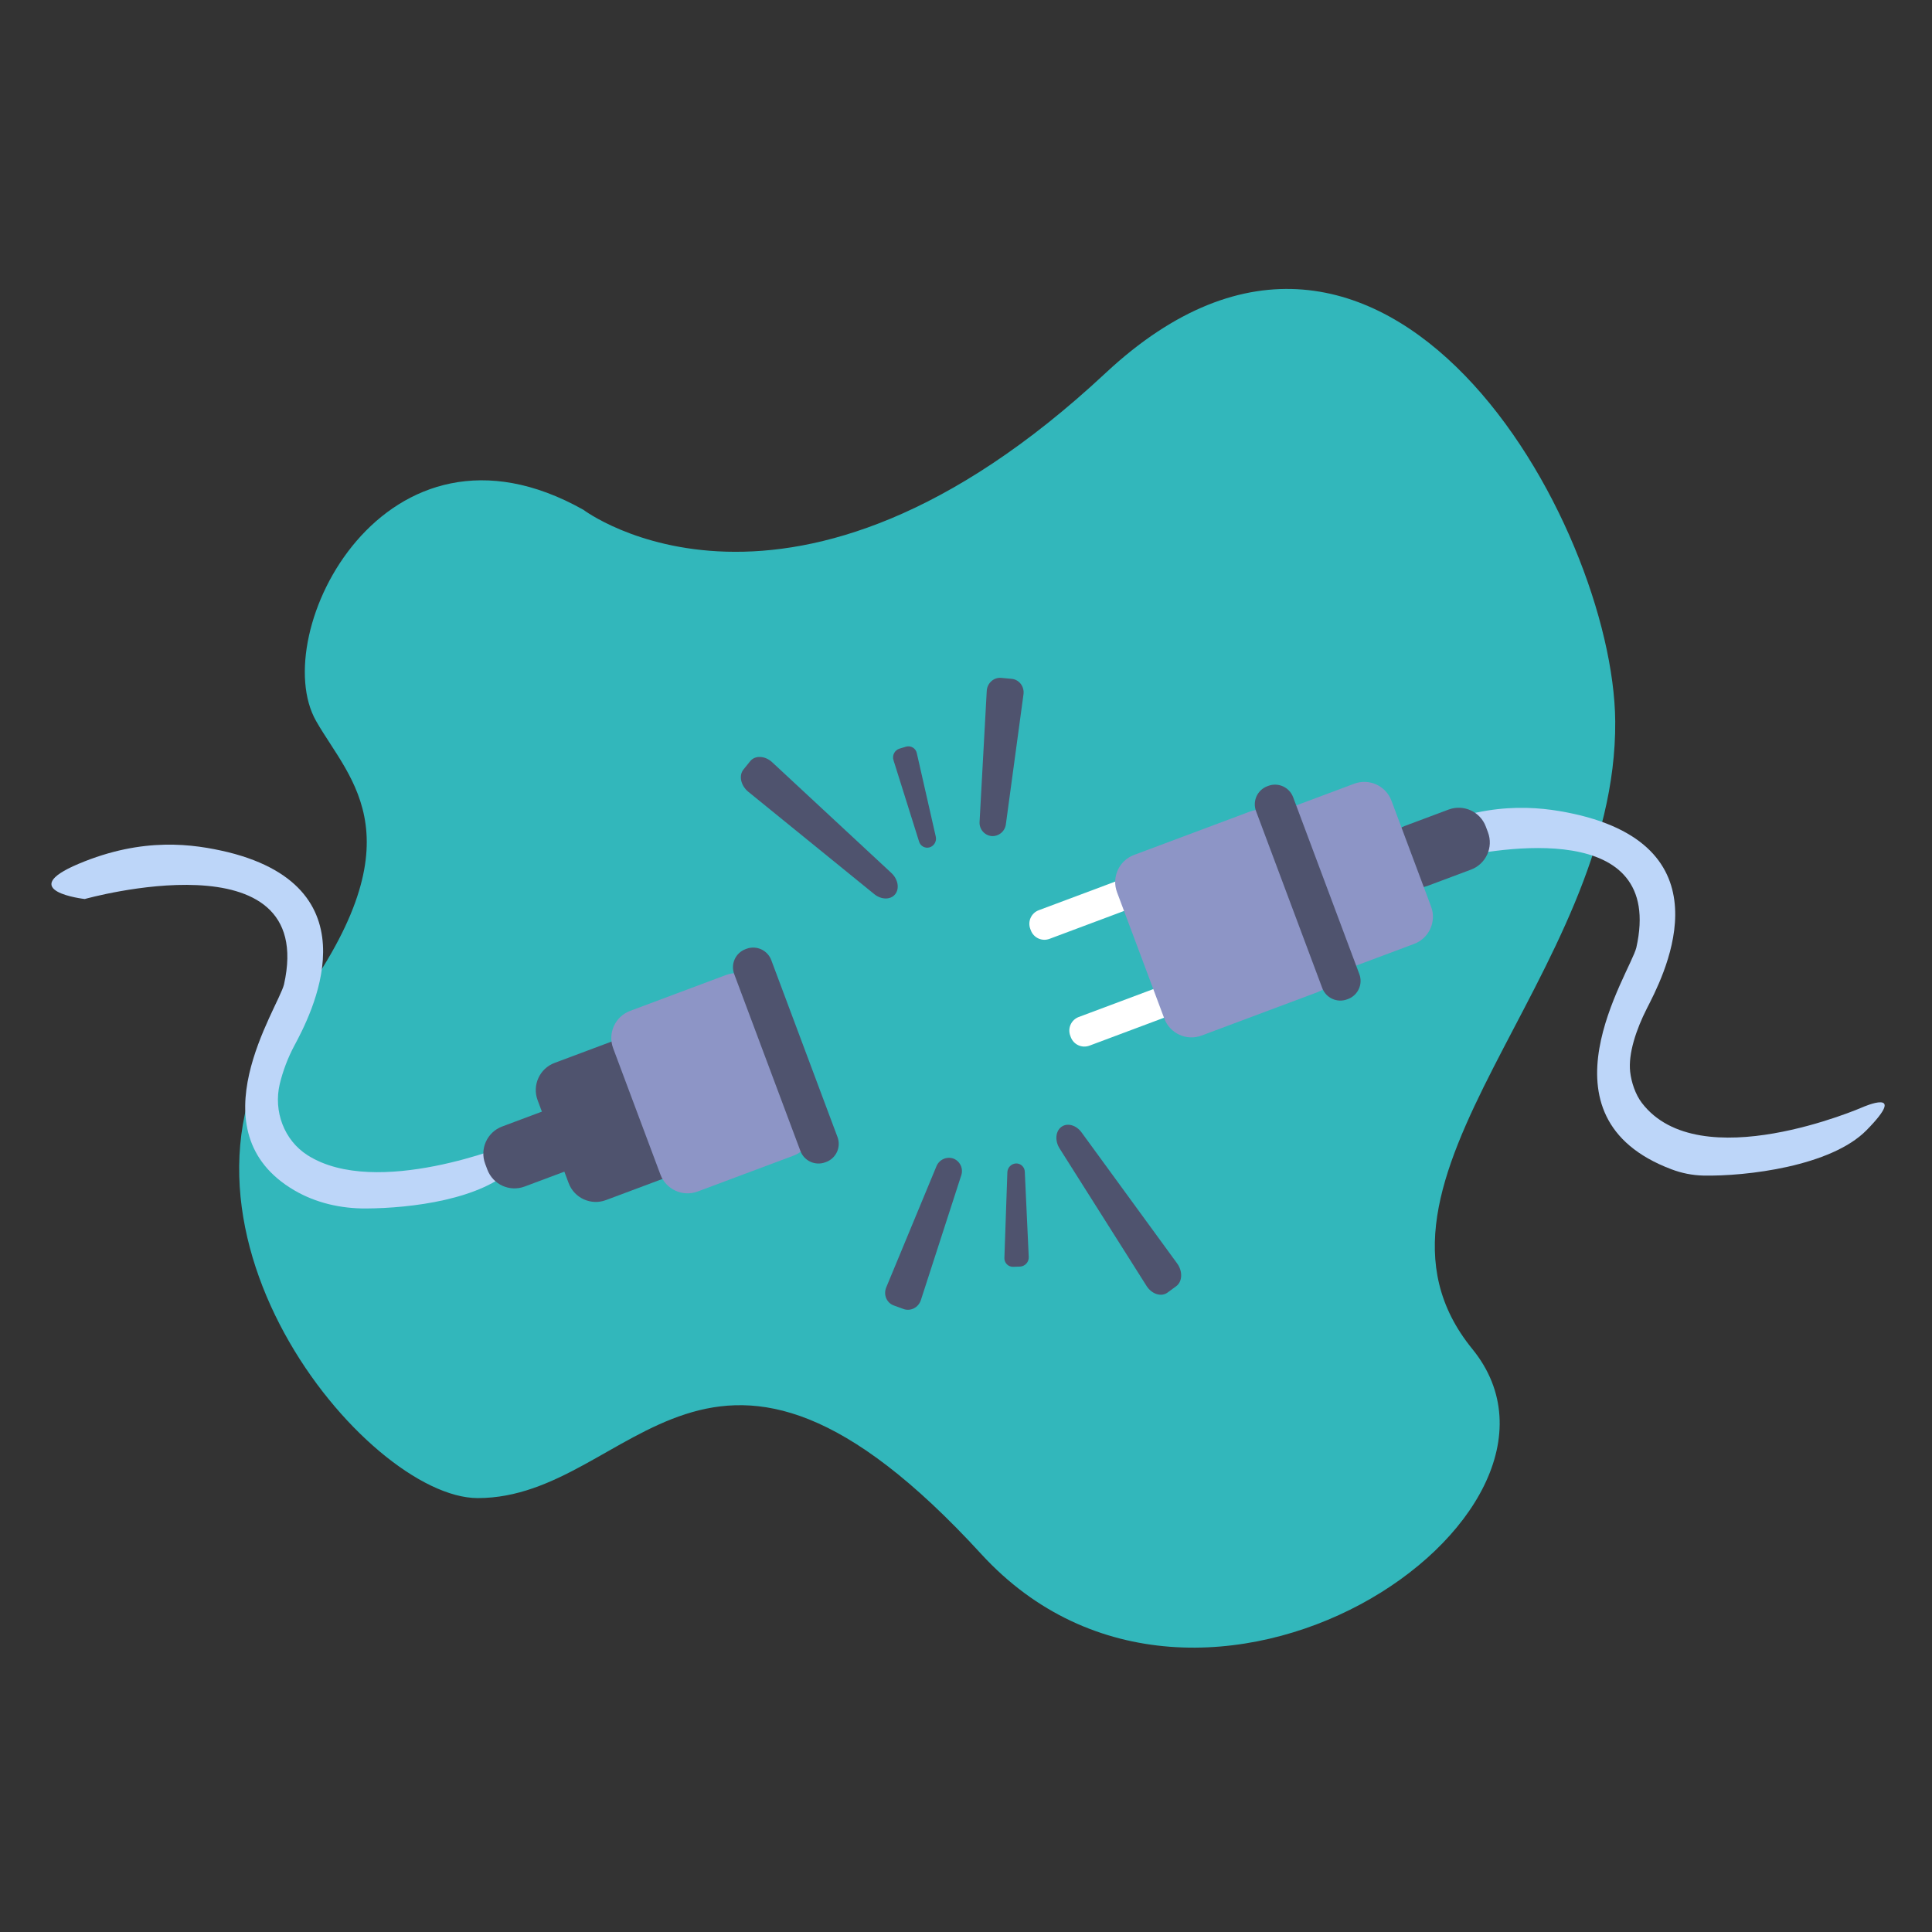 <svg width="167" height="167" viewBox="0 0 167 167" fill="none" xmlns="http://www.w3.org/2000/svg">
<rect x="0" y="0" width="167" height="167" fill="#333333" stroke="none"/>
<path d="M50.432 44.068C50.432 44.068 68.339 57.657 95.562 32.248C119.739 9.683 139.48 45.285 139.618 62.335C139.797 84.421 115.441 102.093 127.261 116.599C139.081 131.105 103.82 155.06 84.817 134.329C61.177 108.54 54.773 129.493 41.298 129.493C31.627 129.493 11.772 105.464 25.18 87.586C36.463 72.543 30.309 67.55 27.329 62.335C23.031 54.813 33.239 34.397 50.432 44.068Z" fill="#32B7BB"/>
<path d="M122.323 74.097C123.285 74.455 124.337 74.479 125.338 74.249C129.531 73.287 143.948 70.738 141.443 81.91C140.897 84.127 132.453 96.541 144.478 101.072C145.359 101.408 146.291 101.592 147.234 101.615C150.937 101.691 158.274 100.817 161.344 97.691C165.054 93.915 161.001 95.706 161.001 95.706C161.001 95.706 146.899 101.86 141.918 95.331C141.363 94.604 141.011 93.549 140.909 92.641C140.734 91.066 141.433 88.985 142.352 87.174C143.595 84.722 149.564 73.692 136.605 70.479C133.62 69.768 129.284 69.129 123.693 71.483C120.432 72.856 121.154 73.663 122.323 74.097Z" fill="#BDD6F9"/>
<path d="M125.208 69.98L121.455 71.385C120.159 71.87 119.502 73.313 119.987 74.609L120.173 75.106C120.658 76.401 122.101 77.059 123.397 76.574L127.151 75.169C128.446 74.684 129.104 73.241 128.619 71.945L128.433 71.448C127.948 70.152 126.504 69.495 125.208 69.98Z" fill="#4F536E"/>
<path d="M102.169 74.045L89.79 78.678C89.142 78.92 88.813 79.642 89.056 80.29L89.105 80.42C89.347 81.068 90.069 81.396 90.716 81.154L103.095 76.521C103.743 76.278 104.072 75.557 103.829 74.909L103.781 74.779C103.538 74.131 102.816 73.802 102.169 74.045Z" fill="white"/>
<path d="M105.623 83.275L93.245 87.908C92.597 88.151 92.268 88.873 92.511 89.52L92.559 89.651C92.802 90.299 93.523 90.627 94.171 90.385L106.55 85.752C107.198 85.509 107.527 84.788 107.284 84.14L107.235 84.01C106.993 83.362 106.271 83.033 105.623 83.275Z" fill="white"/>
<path d="M117.052 67.745L107.019 71.5C105.724 71.985 105.066 73.428 105.551 74.724L108.977 83.876C109.462 85.172 110.905 85.829 112.201 85.344L122.234 81.59C123.529 81.105 124.187 79.661 123.702 78.365L120.276 69.213C119.791 67.917 118.348 67.26 117.052 67.745Z" fill="#8D95C6"/>
<path d="M108.056 70.146L98.023 73.901C96.727 74.386 96.07 75.829 96.555 77.125L100.642 88.044C101.127 89.34 102.57 89.997 103.866 89.512L113.899 85.757C115.194 85.272 115.851 83.829 115.367 82.533L111.28 71.614C110.795 70.319 109.352 69.661 108.056 70.146Z" fill="#8D95C6"/>
<path d="M109.626 67.93L109.548 67.96C108.684 68.283 108.246 69.245 108.569 70.109L114.294 85.406C114.617 86.269 115.579 86.707 116.443 86.384L116.522 86.355C117.386 86.031 117.824 85.069 117.501 84.205L111.776 68.909C111.452 68.045 110.49 67.607 109.626 67.93Z" fill="#4F536E"/>
<path d="M7.325 77.71C7.325 77.71 27.474 72.048 24.549 85.093C24.041 87.158 16.728 97.786 25.439 102.889C27.309 103.985 29.468 104.471 31.635 104.459C35.522 104.439 41.683 103.691 44.45 100.874C48.16 97.098 44.107 98.888 44.107 98.888C44.107 98.888 32.535 103.648 26.582 99.854C24.549 98.558 23.628 96.05 24.18 93.703C24.462 92.538 24.892 91.413 25.458 90.356C26.753 87.931 32.67 76.874 19.711 73.661C16.726 72.951 12.39 72.312 6.799 74.666C1.209 77.02 7.325 77.71 7.325 77.71Z" fill="#BDD6F9"/>
<path d="M47.16 95.969L43.406 97.374C42.111 97.859 41.453 99.302 41.938 100.598L42.124 101.095C42.609 102.391 44.053 103.048 45.349 102.563L49.102 101.158C50.398 100.674 51.055 99.23 50.57 97.934L50.384 97.437C49.899 96.141 48.456 95.484 47.16 95.969Z" fill="#4F536E"/>
<path d="M53.501 89.794L47.939 91.876C46.643 92.361 45.986 93.804 46.471 95.1L49.153 102.267C49.638 103.562 51.081 104.22 52.377 103.735L57.94 101.653C59.236 101.168 59.893 99.724 59.408 98.429L56.726 91.262C56.241 89.966 54.797 89.309 53.501 89.794Z" fill="#4F536E"/>
<path d="M62.763 84.276L54.467 87.38C53.171 87.865 52.514 89.309 52.999 90.605L57.085 101.524C57.57 102.819 59.014 103.476 60.309 102.992L68.605 99.887C69.901 99.402 70.558 97.958 70.073 96.663L65.987 85.744C65.502 84.448 64.058 83.791 62.763 84.276Z" fill="#8D95C6"/>
<path d="M64.519 82.014L64.441 82.044C63.577 82.367 63.139 83.329 63.462 84.193L69.187 99.49C69.51 100.353 70.473 100.791 71.336 100.468L71.415 100.439C72.279 100.115 72.717 99.153 72.394 98.289L66.669 82.993C66.346 82.129 65.383 81.691 64.519 82.014Z" fill="#4F536E"/>
<path d="M85.703 72.269C85.404 72.236 85.13 72.088 84.938 71.857C84.746 71.626 84.651 71.329 84.674 71.029L85.293 59.723C85.33 59.048 85.9 58.535 86.547 58.595L87.449 58.678C88.096 58.738 88.56 59.346 88.469 60.017L86.948 71.239C86.913 71.538 86.764 71.812 86.532 72.004C86.3 72.196 86.004 72.291 85.703 72.269Z" fill="#4F536E"/>
<path d="M80.359 73.244C80.266 73.271 80.168 73.28 80.072 73.27C79.976 73.26 79.882 73.23 79.797 73.184C79.712 73.138 79.637 73.075 79.576 72.999C79.516 72.924 79.47 72.837 79.443 72.744L77.233 65.712C77.168 65.511 77.186 65.294 77.282 65.107C77.378 64.92 77.544 64.779 77.743 64.714L78.316 64.541C78.414 64.513 78.517 64.505 78.618 64.518C78.72 64.531 78.817 64.565 78.905 64.618C78.993 64.671 79.068 64.741 79.127 64.825C79.186 64.908 79.228 65.003 79.248 65.103L80.886 72.309C80.932 72.503 80.903 72.707 80.805 72.88C80.707 73.053 80.548 73.183 80.359 73.244Z" fill="#4F536E"/>
<path d="M77.376 77.3C76.98 77.79 76.183 77.785 75.57 77.287L64.684 68.442C64.034 67.914 63.842 67.039 64.262 66.519L64.848 65.794C65.268 65.273 66.131 65.316 66.746 65.887L77.047 75.457C77.627 75.996 77.772 76.809 77.376 77.3Z" fill="#4F536E"/>
<path d="M82.408 100.144C82.688 100.252 82.915 100.465 83.042 100.738C83.169 101.011 83.184 101.322 83.086 101.606L79.6 112.378C79.392 113.022 78.71 113.372 78.099 113.149L77.248 112.838C76.638 112.615 76.345 111.909 76.604 111.284L80.941 100.822C81.051 100.542 81.265 100.315 81.538 100.189C81.811 100.062 82.123 100.046 82.408 100.144Z" fill="#4F536E"/>
<path d="M87.824 100.567C87.921 100.564 88.017 100.58 88.108 100.615C88.198 100.649 88.281 100.702 88.351 100.768C88.422 100.835 88.478 100.914 88.518 101.003C88.557 101.091 88.579 101.187 88.582 101.283L88.923 108.648C88.934 108.858 88.861 109.063 88.721 109.219C88.58 109.376 88.384 109.47 88.174 109.482L87.576 109.502C87.474 109.505 87.373 109.486 87.278 109.448C87.183 109.409 87.097 109.351 87.026 109.278C86.955 109.204 86.9 109.117 86.864 109.021C86.828 108.925 86.813 108.823 86.819 108.721L87.075 101.336C87.081 101.137 87.16 100.947 87.299 100.805C87.438 100.662 87.625 100.577 87.824 100.567Z" fill="#4F536E"/>
<path d="M91.744 97.407C92.252 97.034 93.02 97.243 93.486 97.881L101.752 109.212C102.246 109.889 102.208 110.783 101.669 111.179L100.917 111.731C100.378 112.127 99.555 111.865 99.106 111.155L91.591 99.272C91.168 98.603 91.235 97.78 91.744 97.407Z" fill="#4F536E"/>
</svg>
